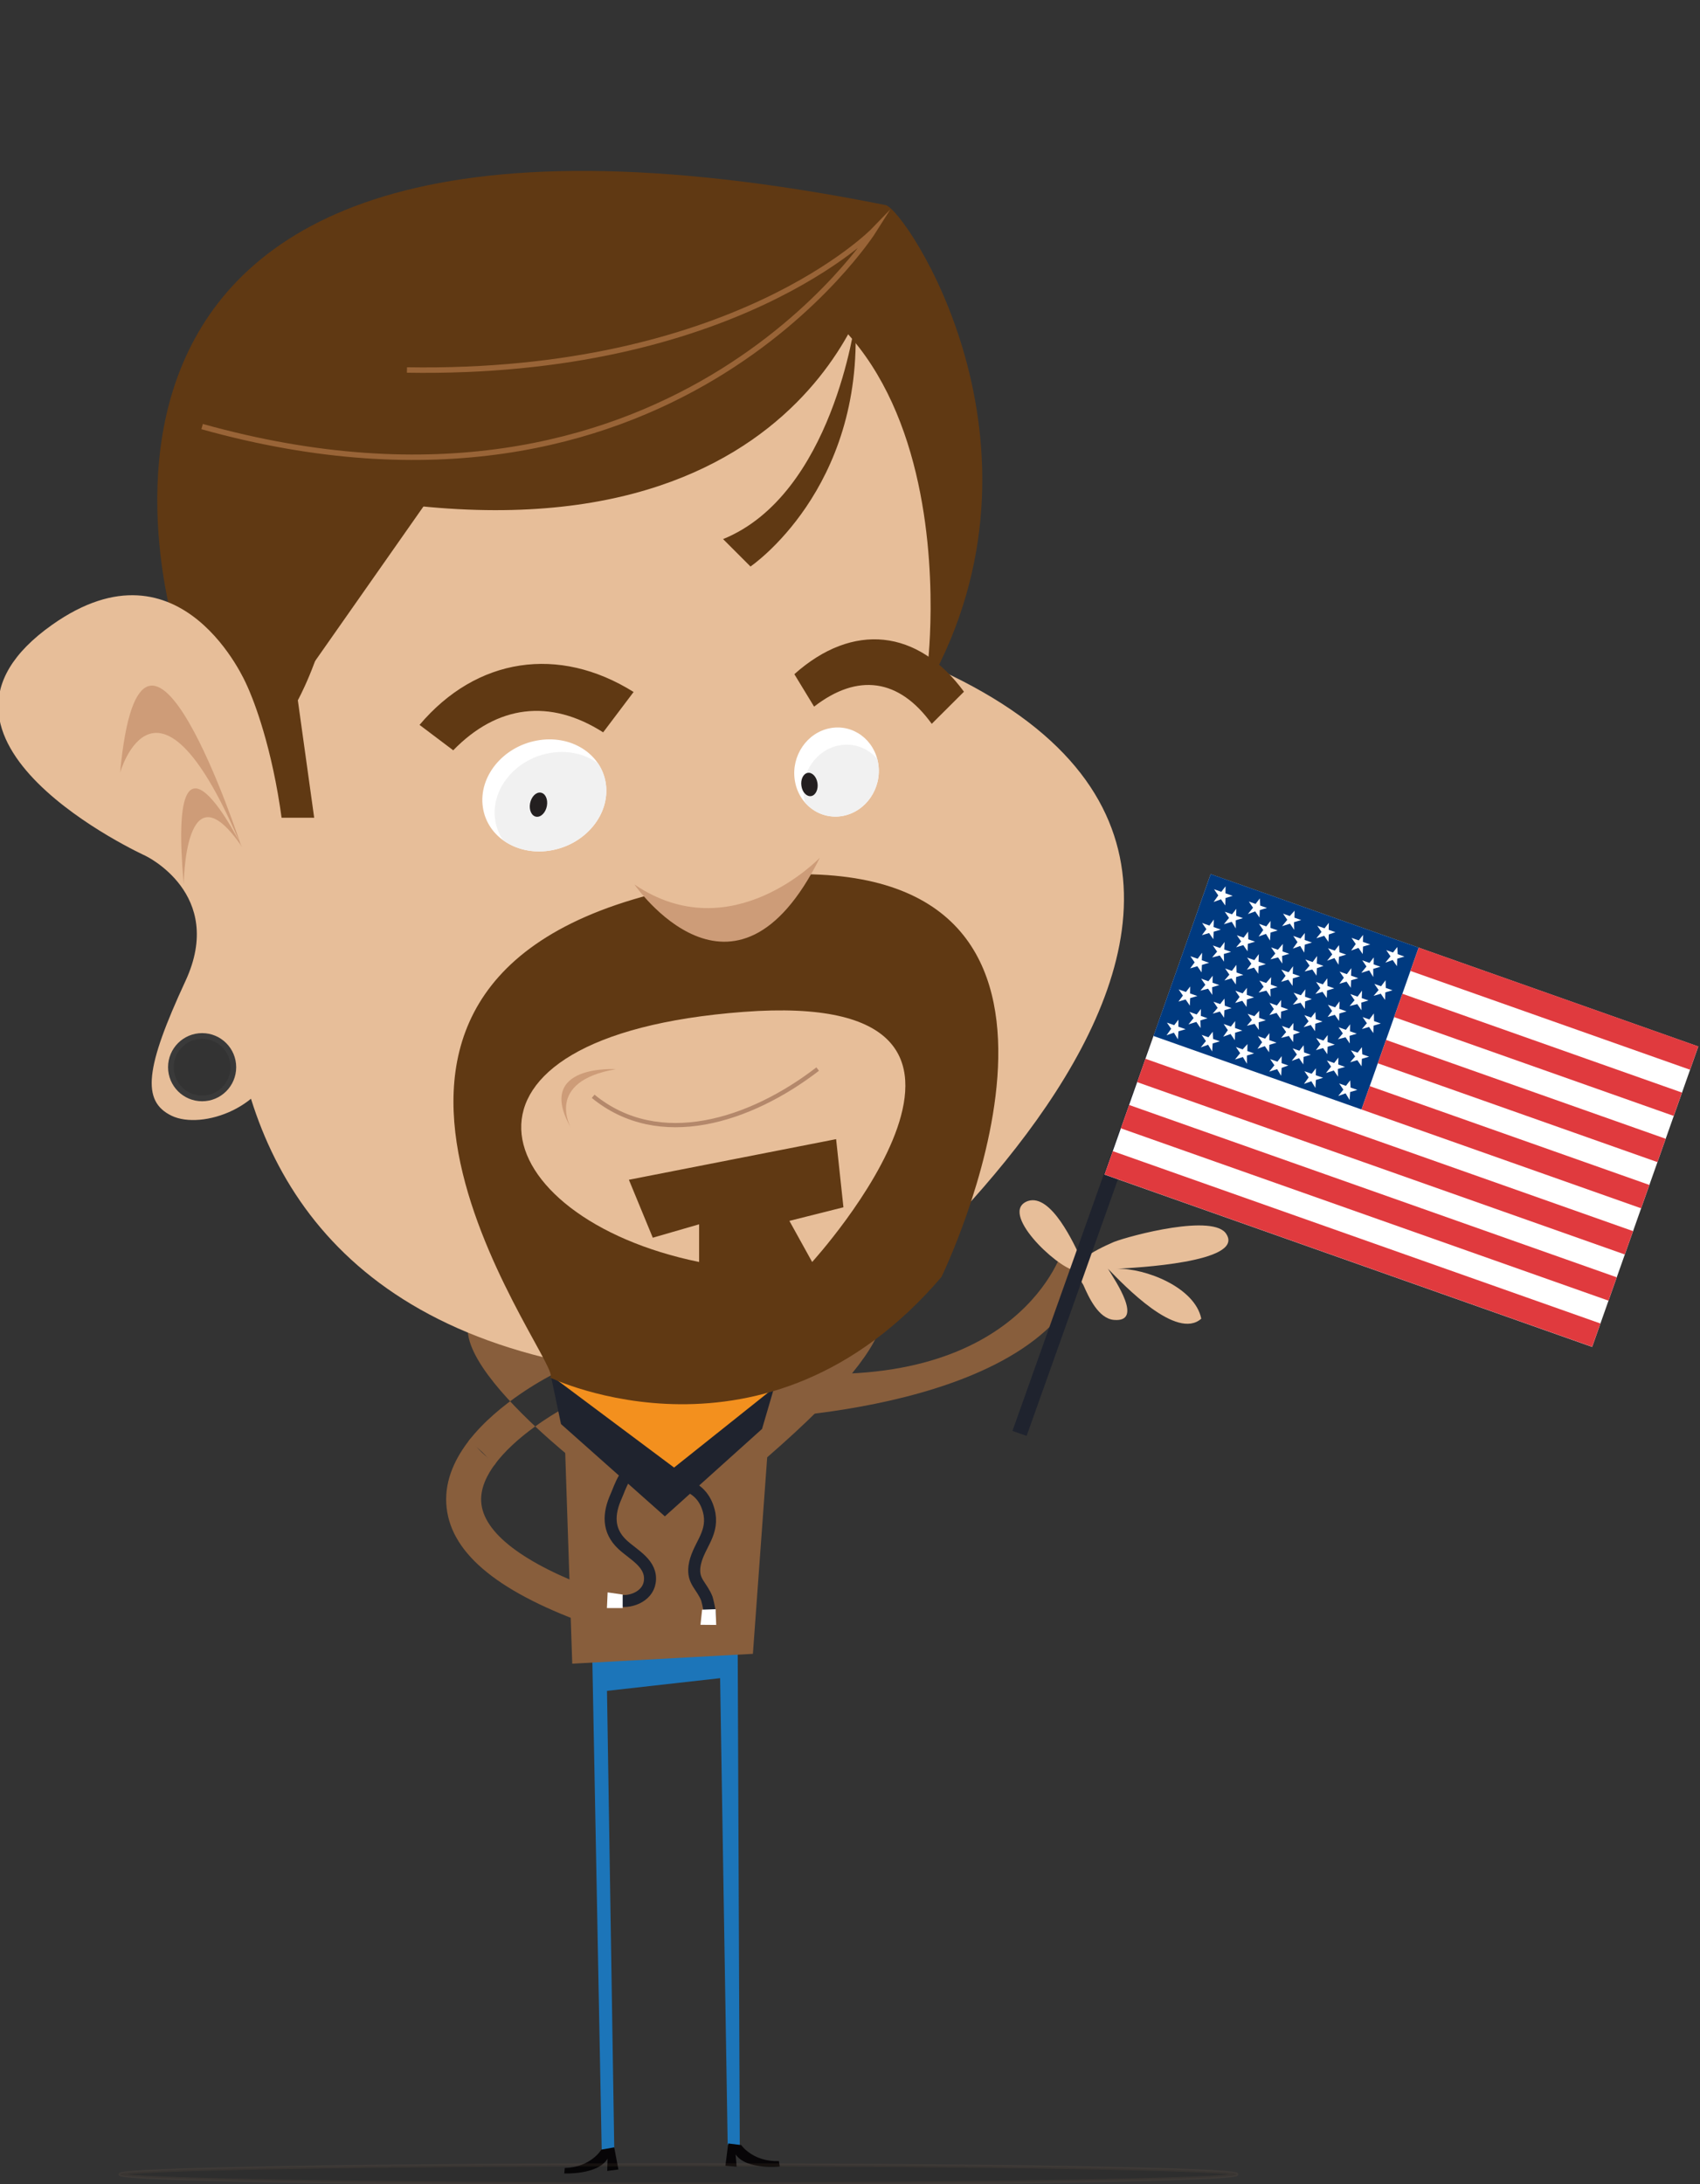 <svg xmlns="http://www.w3.org/2000/svg" width="325.958" height="418.657" viewBox="0 0 325.958 418.657"><rect x="0" y="0" width="325.958" height="418.657" fill="#333333" stroke="none"/><path fill="#885E3C" d="M143.043 272.048s59.742-1.164 65.731-30.821l-4.949-1.832s-7.976 28.227-55.214 23.445"/><path fill="#885E3C" d="M94.732 280.914c3.938-5.467 11.545-10.135 15.131-11.9l-1.479-3.011 1.477 3.011-2.95-6.02c-1.548.758-11.311 5.74-17.092 13.277 1.87 1.205 3.509 2.818 4.913 4.643zM111.315 280.914s-40.826-31.501-10.299-32.297c30.421-.794 105.525-20.853 46.084 30.739"/><path fill="#885E3C" d="M92.263 287.825c-.136-2.505 1.015-5.02 2.811-7.373-1.961-1.155-3.633-2.758-4.869-4.665-2.87 3.585-4.882 7.775-4.639 12.385.481 9.106 9.204 16.636 26.664 23.014l2.3-6.296c-14.247-5.205-21.95-11.107-22.267-17.065z"/><path fill="#1C75B9" d="M141.357 294.749l-28.242-.458 2.255 117.81 2.407-.287-1.392-87.685 21.689-2.433 1.452 89.443 2.319.087z"/><path fill="#885E3C" d="M109.723 318.921l-2.158-64.704 41.378-.186-4.582 63.001z"/><path fill="#F3901E" d="M107.192 263.073c-.324.515-.695.998-1.113 1.444l21.401 21.959 22.855-22.096-43.143-1.307z"/><path fill="#1F232E" d="M107.565 272.983l19.915 17.693 18.635-16.759 2.309-7.882-19.178 15.288-23.633-17.661z"/><path fill="#070507" d="M115.298 412.076s-1.977 3.371-7.007 3.523l-.102 1.041s6.457.307 8.303-2.839l-.057 2.353 2.138-.277-.803-4.246-2.472.445zM142.122 411.194s2.192 3.231 7.225 3.076l.165 1.031s-6.429.708-8.466-2.318l.203 2.355-2.16-.164.543-4.284 2.49.304z"/><path opacity=".1" stroke="#A27F5F" stroke-width=".599" d="M237.141 416.812c0 1.019-47.933 1.844-107.052 1.844-59.133 0-107.059-.825-107.059-1.844 0-1.016 47.926-1.846 107.059-1.846 59.119 0 107.052.83 107.052 1.846z"/><path stroke="#1F232E" stroke-width="2.302" stroke-linecap="round" stroke-linejoin="round" stroke-miterlimit="10" d="M122.526 281.823c-2.357-1.045-3.702 3.481-4.372 4.968-1.521 3.378-1.672 6.594 1.181 9.28 2.139 2.013 5.788 3.677 5.248 7.211-.439 2.875-3.997 4.169-6.49 3.426M131.274 284.632c2.726.852 4.26 2.898 4.772 5.625.682 4.091-2.386 6.306-2.897 10.057-.34 2.898 1.363 3.579 2.386 6.136.171.511 1.023 4.262.342 3.409" fill="none"/><path fill="#fff" d="M119.39 305.874v2.39h-3.017l.134-3.013 2.883.415M134.83 308.562l2.388-.085.108 3.014-3.017-.026.313-2.896"/><path fill="#603913" d="M34.64 124.515s-42.677-120.767 135.178-85.196c3.704.741 34.079 45.681 8.149 92.109 0 0-99.272 29.92-102.236 28.913-2.964-1.006-41.091-35.826-41.091-35.826z"/><path fill="#E7BE99" d="M49.412 142.407s-40.824 126.074 99.658 121.871c0 0 127.875-93.655 28.817-136.88 0 0 10.806-87.651-63.637-77.445l-64.838 92.454z"/><path fill="#603913" d="M44.741 156.753h15.501l-3.134-22.516s15.931-28.922-1.435-43.251l-10.932 10.348-2.518 33.687 2.518 21.732zM166.854 54.136s-14.954 61.49-111.565 38.524c0-.001 15.997-83.715 111.565-38.524z"/><path fill="#E7BE99" d="M47.259 131.207s-12.351-29.044-37.26-11.439c-31.059 21.968 17.848 44.262 17.848 44.262s15.466 7.282 7.725 23.997c-7.747 16.718-8.451 23.062-2.665 25.858 5.779 2.776 18.719-1.571 20.327-11.9 6.955-44.593-5.975-70.778-5.975-70.778zm-8.504 79.356c-3.307 0-5.987-2.68-5.987-5.987 0-3.306 2.68-5.987 5.987-5.987 3.306 0 5.986 2.681 5.986 5.987 0 3.307-2.68 5.987-5.986 5.987z"/><g fill="#CE9C78"><path d="M46.25 162.187s-19.035-58.538-23.221-14.103c0 0 7.018-24.326 23.221 14.103zM46.411 162.36s-14.489-29.523-11.179 7.188c0 0 .147-23.383 11.179-7.188z"/></g><circle stroke="#3A3A3A" stroke-width="1.09" stroke-miterlimit="10" cx="38.755" cy="204.576" r="5.987" fill="none"/><path fill="#603913" d="M163.977 61.499s-4.317 33.305-25.333 41.843l5.254 5.254s21.769-14.726 20.079-47.097zM154.341 167.582c-1.069 2.016-2.799 3.662-5.194 4.485-.212.158-.407.331-.633.476-4.04 2.591-9.466 4.491-14.318 4.065-3.132-.275-5.971-1.602-7.896-3.746-.574-.405-1.092-.866-1.548-1.377-74.563 19.449-15.072 92.137-19.36 92.557 0 0 41.481 20.13 75.123-19.255.001-.001 37.326-76.558-26.174-77.205z"/><path fill="#E7BE99" d="M134.047 241.917v-7.224l-8.882 2.571-4.581-11.109 39.734-7.787 1.402 13.064-10.362 2.603 4.363 7.881s47.912-52.54-13.15-47.943-49.766 39.484-8.524 47.944z"/><path fill="#603913" d="M115.65 140.385c-10.219-6.519-20.324-5.225-28.749 3.444-2.583-1.947-3.876-2.924-6.457-4.871 10.948-12.949 26.7-15.281 41.044-6.31-1.947 2.583-3.892 5.159-5.838 7.737zM178.653 138.754c-6.26-8.688-14.21-9.766-22.559-3.297-1.513-2.493-2.274-3.734-3.786-6.22 11.236-10.031 23.698-8.657 32.523 3.361-2.059 2.052-4.12 4.101-6.178 6.156z"/><path fill="#fff" d="M168.407 146.472c.684 4.635-2.343 9.078-6.779 9.931-4.423.835-8.559-2.243-9.244-6.886-.69-4.638 2.346-9.084 6.766-9.925 4.427-.844 8.563 2.237 9.257 6.88zM116.163 150.244c.818 5.794-3.791 11.502-10.321 12.735-6.511 1.229-12.445-2.471-13.265-8.275-.829-5.803 3.791-11.512 10.304-12.735 6.515-1.236 12.452 2.471 13.282 8.275z"/><path fill="#F1F1F1" d="M160.893 142.889c2.828-.539 5.527.527 7.297 2.569.089.33.166.665.217 1.013.684 4.635-2.343 9.078-6.779 9.931-2.817.53-5.513-.53-7.282-2.563-.091-.333-.168-.675-.219-1.026-.689-4.636 2.347-9.083 6.766-9.924z"/><path fill="#231F20" d="M156.74 150.084c.196 1.223-.339 2.351-1.186 2.517-.853.163-1.699-.696-1.889-1.923-.194-1.229.336-2.357 1.186-2.52.848-.161 1.697.7 1.889 1.926z"/><path fill="#F1F1F1" d="M94.935 157.122c-.829-5.803 3.789-11.508 10.305-12.735 3.562-.675 6.941.136 9.42 1.947.769 1.143 1.299 2.462 1.503 3.91.818 5.794-3.791 11.502-10.321 12.735-3.557.672-6.935-.139-9.407-1.947-.773-1.144-1.297-2.462-1.5-3.91z"/><path fill="#231F20" d="M104.862 154.489c-.228 1.275-1.141 2.206-2.036 2.073-.893-.126-1.426-1.269-1.195-2.545.231-1.275 1.141-2.21 2.036-2.076.896.132 1.429 1.272 1.195 2.548z"/><path fill="#E7BE99" d="M206.066 243.547c-3.595-.681-14.706-11.259-8.961-13.326 4.467-1.442 8.807 8.205 10.257 11.208l.426-.208c1.71-1.26 3.841-2.303 5.758-3.134 3.193-1.243 19.348-5.539 21.632-1.46 3.33 5.37-17.662 6.411-21.055 6.586 5.512-.151 15.006 3.583 16.209 9.57-4.71 4.212-14.762-6.354-17.904-9.589 1.457 2.363 6.876 10.316 1.16 9.825-2.964-.247-4.825-4.321-5.858-6.679"/><g fill-rule="evenodd" clip-rule="evenodd"><path fill="#1F232E" d="M196.844 275.254l-2.716-.959 38.002-106.744 2.716.96z"/><path fill="#fff" d="M232.129 167.565l93.503 33.042-20.352 57.592-93.503-33.042z"/><path fill="#003A80" d="M232.13 167.551l39.887 14.094-10.966 31.034-39.887-14.094 10.966-31.034zm4.231 4.179l-1.393-.492.023-1.334-.819 1.053-1.393-.492.814 1.184-.891 1.251 1.41-.509.814 1.182.058-1.432 1.377-.411zm23.891 37.196l-1.294-.457-.075-1.369-.82 1.052-1.293-.457.812 1.184-.99 1.216 1.412-.508.778 1.282.093-1.533 1.377-.41zm-6.565-2.319l-1.393-.492.025-1.333-.82 1.052-1.392-.492.812 1.184-.891 1.251 1.412-.508.777 1.282.093-1.533 1.377-.411zm-6.665-2.356l-1.293-.457.024-1.333-.82 1.052-1.392-.492.812 1.184-.99 1.216 1.511-.473.777 1.282.093-1.533 1.278-.446zm-6.565-2.319l-1.293-.457.024-1.334-.919 1.017-1.293-.457.812 1.184-.99 1.216 1.511-.473.777 1.282-.006-1.568 1.377-.41zm-6.565-2.32l-1.293-.457-.076-1.369-.819 1.053-1.293-.457.812 1.184-.99 1.216 1.41-.509.779 1.282.093-1.533 1.377-.41zm-6.564-2.319l-1.393-.492.023-1.334-.819 1.053-1.393-.492.814 1.184-.891 1.251 1.411-.509.779 1.282.093-1.533 1.376-.41zm30.567 7.221l-1.293-.457.023-1.334-.819 1.053-1.393-.492.812 1.184-.988 1.216 1.51-.474.813 1.181-.042-1.467 1.377-.41zm-6.565-2.32l-1.292-.457-.076-1.369-.819 1.053-1.294-.457.812 1.184-.988 1.216 1.41-.509.813 1.181.058-1.432 1.376-.41zm-6.565-2.32l-1.393-.492.024-1.333-.819 1.053-1.393-.492.812 1.184-.89 1.251 1.412-.508.813 1.181.058-1.432 1.376-.412zm-6.565-2.319l-1.392-.492.023-1.334-.819 1.053-1.393-.492.812 1.184-.89 1.251 1.412-.508.813 1.181.058-1.432 1.376-.411zm-6.664-2.355l-1.293-.457.023-1.334-.82 1.052-1.392-.492.812 1.184-.99 1.216 1.511-.473.813 1.181-.042-1.467 1.378-.41zm28.608 2.947l-1.292-.457.023-1.333-.819 1.052-1.393-.492.812 1.184-.953 1.116 1.474-.373.813 1.181-.042-1.467 1.377-.411zm-6.564-2.319l-1.293-.457-.077-1.368-.819 1.051-1.294-.457.812 1.184-.953 1.116 1.375-.408.813 1.181.058-1.432 1.378-.41zm-6.565-2.32l-1.393-.492.024-1.332-.818 1.052-1.393-.492.812 1.184-.855 1.151 1.376-.408.813 1.181.058-1.432 1.376-.412zm-6.565-2.32l-1.392-.492.023-1.333-.819 1.051-1.393-.492.812 1.184-.855 1.15 1.376-.408.813 1.181.058-1.432 1.377-.409zm-6.664-2.354l-1.293-.457.023-1.333-.82 1.051-1.392-.492.812 1.184-.954 1.115 1.475-.373.813 1.181-.042-1.467 1.378-.409zm28.607 2.949l-1.293-.457.059-1.435-.855 1.154-1.393-.492.813 1.181-.954 1.119 1.474-.373.813 1.181-.041-1.47 1.377-.408zm-6.564-2.32l-1.293-.457-.041-1.47-.855 1.154-1.294-.457.813 1.181-.954 1.119 1.375-.408.813 1.181.059-1.435 1.377-.408zm-6.565-2.32l-1.393-.492.06-1.434-.855 1.154-1.393-.492.813 1.181-.856 1.153 1.376-.408.813 1.181.059-1.435 1.376-.408zm-6.565-2.319l-1.392-.492.059-1.435-.855 1.154-1.393-.492.813 1.181-.856 1.153 1.376-.408.813 1.181.059-1.435 1.376-.407zm-6.664-2.355l-1.293-.457.059-1.435-.856 1.153-1.392-.492.813 1.181-.955 1.118 1.475-.373.813 1.181-.041-1.47 1.377-.406zm28.643 2.847l-1.293-.457.023-1.333-.819 1.052-1.393-.492.812 1.184-.988 1.217 1.51-.474.778 1.282-.006-1.568 1.376-.411zm-6.564-2.32l-1.292-.457-.077-1.368-.818 1.051-1.294-.457.812 1.184-.988 1.216 1.41-.509.778 1.282.093-1.533 1.376-.409zm-6.565-2.32l-1.393-.492.024-1.332-.818 1.051-1.393-.492.812 1.184-.89 1.251 1.412-.508.777 1.282.093-1.533 1.376-.411zm-6.565-2.319l-1.392-.492.023-1.333-.819 1.051-1.393-.492.812 1.184-.89 1.251 1.412-.508.777 1.282.093-1.533 1.377-.41zm-6.664-2.355l-1.293-.457.023-1.333-.82 1.051-1.392-.492.812 1.184-.99 1.216 1.511-.473.778 1.282-.006-1.568 1.377-.41zm24.181 26.56l-1.294-.457-.075-1.369-.82 1.053-1.293-.457.813 1.182-.955 1.117 1.376-.408.813 1.181.058-1.434 1.377-.408zm-6.565-2.32l-1.393-.492.025-1.334-.82 1.053-1.392-.492.813 1.183-.856 1.152 1.376-.408.813 1.181.058-1.434 1.376-.409zm-6.665-2.355l-1.292-.457.024-1.334-.82 1.053-1.392-.492.813 1.182-.955 1.117 1.475-.373.813 1.181.058-1.434 1.276-.443zm-6.565-2.32l-1.293-.457.024-1.334-.92 1.017-1.293-.457.813 1.182-.955 1.117 1.475-.373.813 1.181-.041-1.469 1.377-.407zm-6.565-2.32l-1.292-.457-.076-1.369-.819 1.053-1.293-.457.812 1.182-.955 1.117 1.375-.408.814 1.182.058-1.434 1.376-.409zm-6.564-2.319l-1.393-.492.023-1.334-.819 1.053-1.393-.492.814 1.183-.856 1.152 1.375-.408.814 1.182.058-1.434 1.377-.41zm35.174 5.267l-1.294-.457-.039-1.469-.856 1.153-1.293-.457.812 1.184-.954 1.115 1.376-.408.813 1.181.057-1.432 1.378-.41zm-6.565-2.319l-1.393-.492.06-1.434-.856 1.153-1.392-.492.812 1.184-.855 1.15 1.376-.408.813 1.181.057-1.432 1.378-.41zm-6.666-2.356l-1.293-.457.06-1.434-.856 1.153-1.392-.492.812 1.184-.954 1.115 1.475-.372.813 1.181.058-1.432 1.277-.446zm-6.565-2.319l-1.292-.457.06-1.434-.955 1.118-1.293-.457.812 1.184-.954 1.115 1.475-.373.813 1.181-.042-1.467 1.376-.41zm-6.564-2.32l-1.292-.457-.041-1.47-.855 1.154-1.292-.457.812 1.184-.954 1.115 1.375-.408.814 1.182.058-1.432 1.375-.411zm-6.564-2.319l-1.393-.492.059-1.435-.855 1.154-1.393-.492.814 1.184-.855 1.15 1.375-.408.814 1.181.058-1.432 1.376-.41zm35.173 5.269l-1.294-.457-.039-1.469-.856 1.153-1.293-.457.813 1.181-.955 1.118 1.377-.409.813 1.182.058-1.435 1.376-.407zm-6.565-2.32l-1.393-.492.06-1.434-.856 1.153-1.392-.492.813 1.181-.856 1.153 1.376-.409.813 1.182.058-1.435 1.377-.407zm-6.666-2.356l-1.292-.457.06-1.434-.856 1.153-1.392-.492.813 1.181-.955 1.118 1.476-.374.813 1.182.059-1.435 1.274-.442zm-6.565-2.319l-1.292-.457.06-1.434-.955 1.118-1.293-.457.813 1.181-.955 1.118 1.476-.374.813 1.182-.041-1.47 1.374-.407zm-6.564-2.32l-1.293-.457-.041-1.47-.855 1.154-1.293-.457.813 1.181-.955 1.118 1.375-.409.814 1.183.059-1.435 1.376-.408zm-6.564-2.319l-1.393-.492.059-1.435-.855 1.153-1.393-.492.815 1.182-.856 1.153 1.375-.409.814 1.183.059-1.435 1.375-.408zm35.209 5.167l-1.294-.457-.075-1.369-.82 1.052-1.293-.457.812 1.184-.99 1.216 1.412-.508.813 1.181.057-1.432 1.378-.41zm-6.565-2.32l-1.393-.492.025-1.334-.82 1.052-1.392-.492.812 1.184-.891 1.251 1.412-.508.813 1.181.057-1.432 1.377-.41zm-6.666-2.355l-1.293-.457.024-1.334-.82 1.052-1.392-.492.812 1.184-.99 1.216 1.511-.473.813 1.181.058-1.432 1.277-.445zm-6.565-2.32l-1.292-.457.024-1.334-.92 1.017-1.293-.457.812 1.184-.99 1.216 1.511-.473.813 1.181-.042-1.467 1.377-.41zm-6.564-2.32l-1.292-.457-.076-1.369-.819 1.053-1.293-.457.812 1.184-.99 1.216 1.41-.509.814 1.182.058-1.432 1.376-.411z"/><path fill="#E03A3E" d="M272.018 181.645l53.613 18.944-1.581 4.475-53.613-18.944 1.581-4.475zm-3.129 8.853l53.613 18.944-1.582 4.476-53.613-18.944 1.582-4.476zm-3.127 8.852l53.613 18.944-1.582 4.476-53.613-18.944 1.582-4.476zm-3.128 8.852l53.613 18.944-1.582 4.477-53.613-18.944 1.582-4.477zm50.485 27.796l-1.582 4.477-93.5-33.038 1.582-4.477 93.5 33.038zm-3.128 8.854l-1.582 4.476-93.5-33.038 1.582-4.476 93.5 33.038zm-3.129 8.853l-1.581 4.475-93.5-33.038 1.581-4.475 93.5 33.038z"/></g><path fill-rule="evenodd" clip-rule="evenodd" fill="#CD9C78" d="M121.645 169.548s19.147 27.83 35.565-5.145c.001 0-16.923 17.77-35.565 5.145z"/><path stroke="#996437" stroke-width="1.042" stroke-miterlimit="10" d="M38.755 81.775c89.37 24.952 128.821-37.634 128.821-37.634s-26.91 27.829-89.549 26.785" fill="none"/><path stroke="#B4886B" stroke-width=".816" d="M156.781 204.934c-12.942 9.97-30.412 15.57-43.049 5.222" fill="none"/><path fill="#CD9C78" d="M118.121 204.955s-15.71-1.035-8.644 11.253c0 .001-5.182-8.924 8.644-11.253z"/></svg>